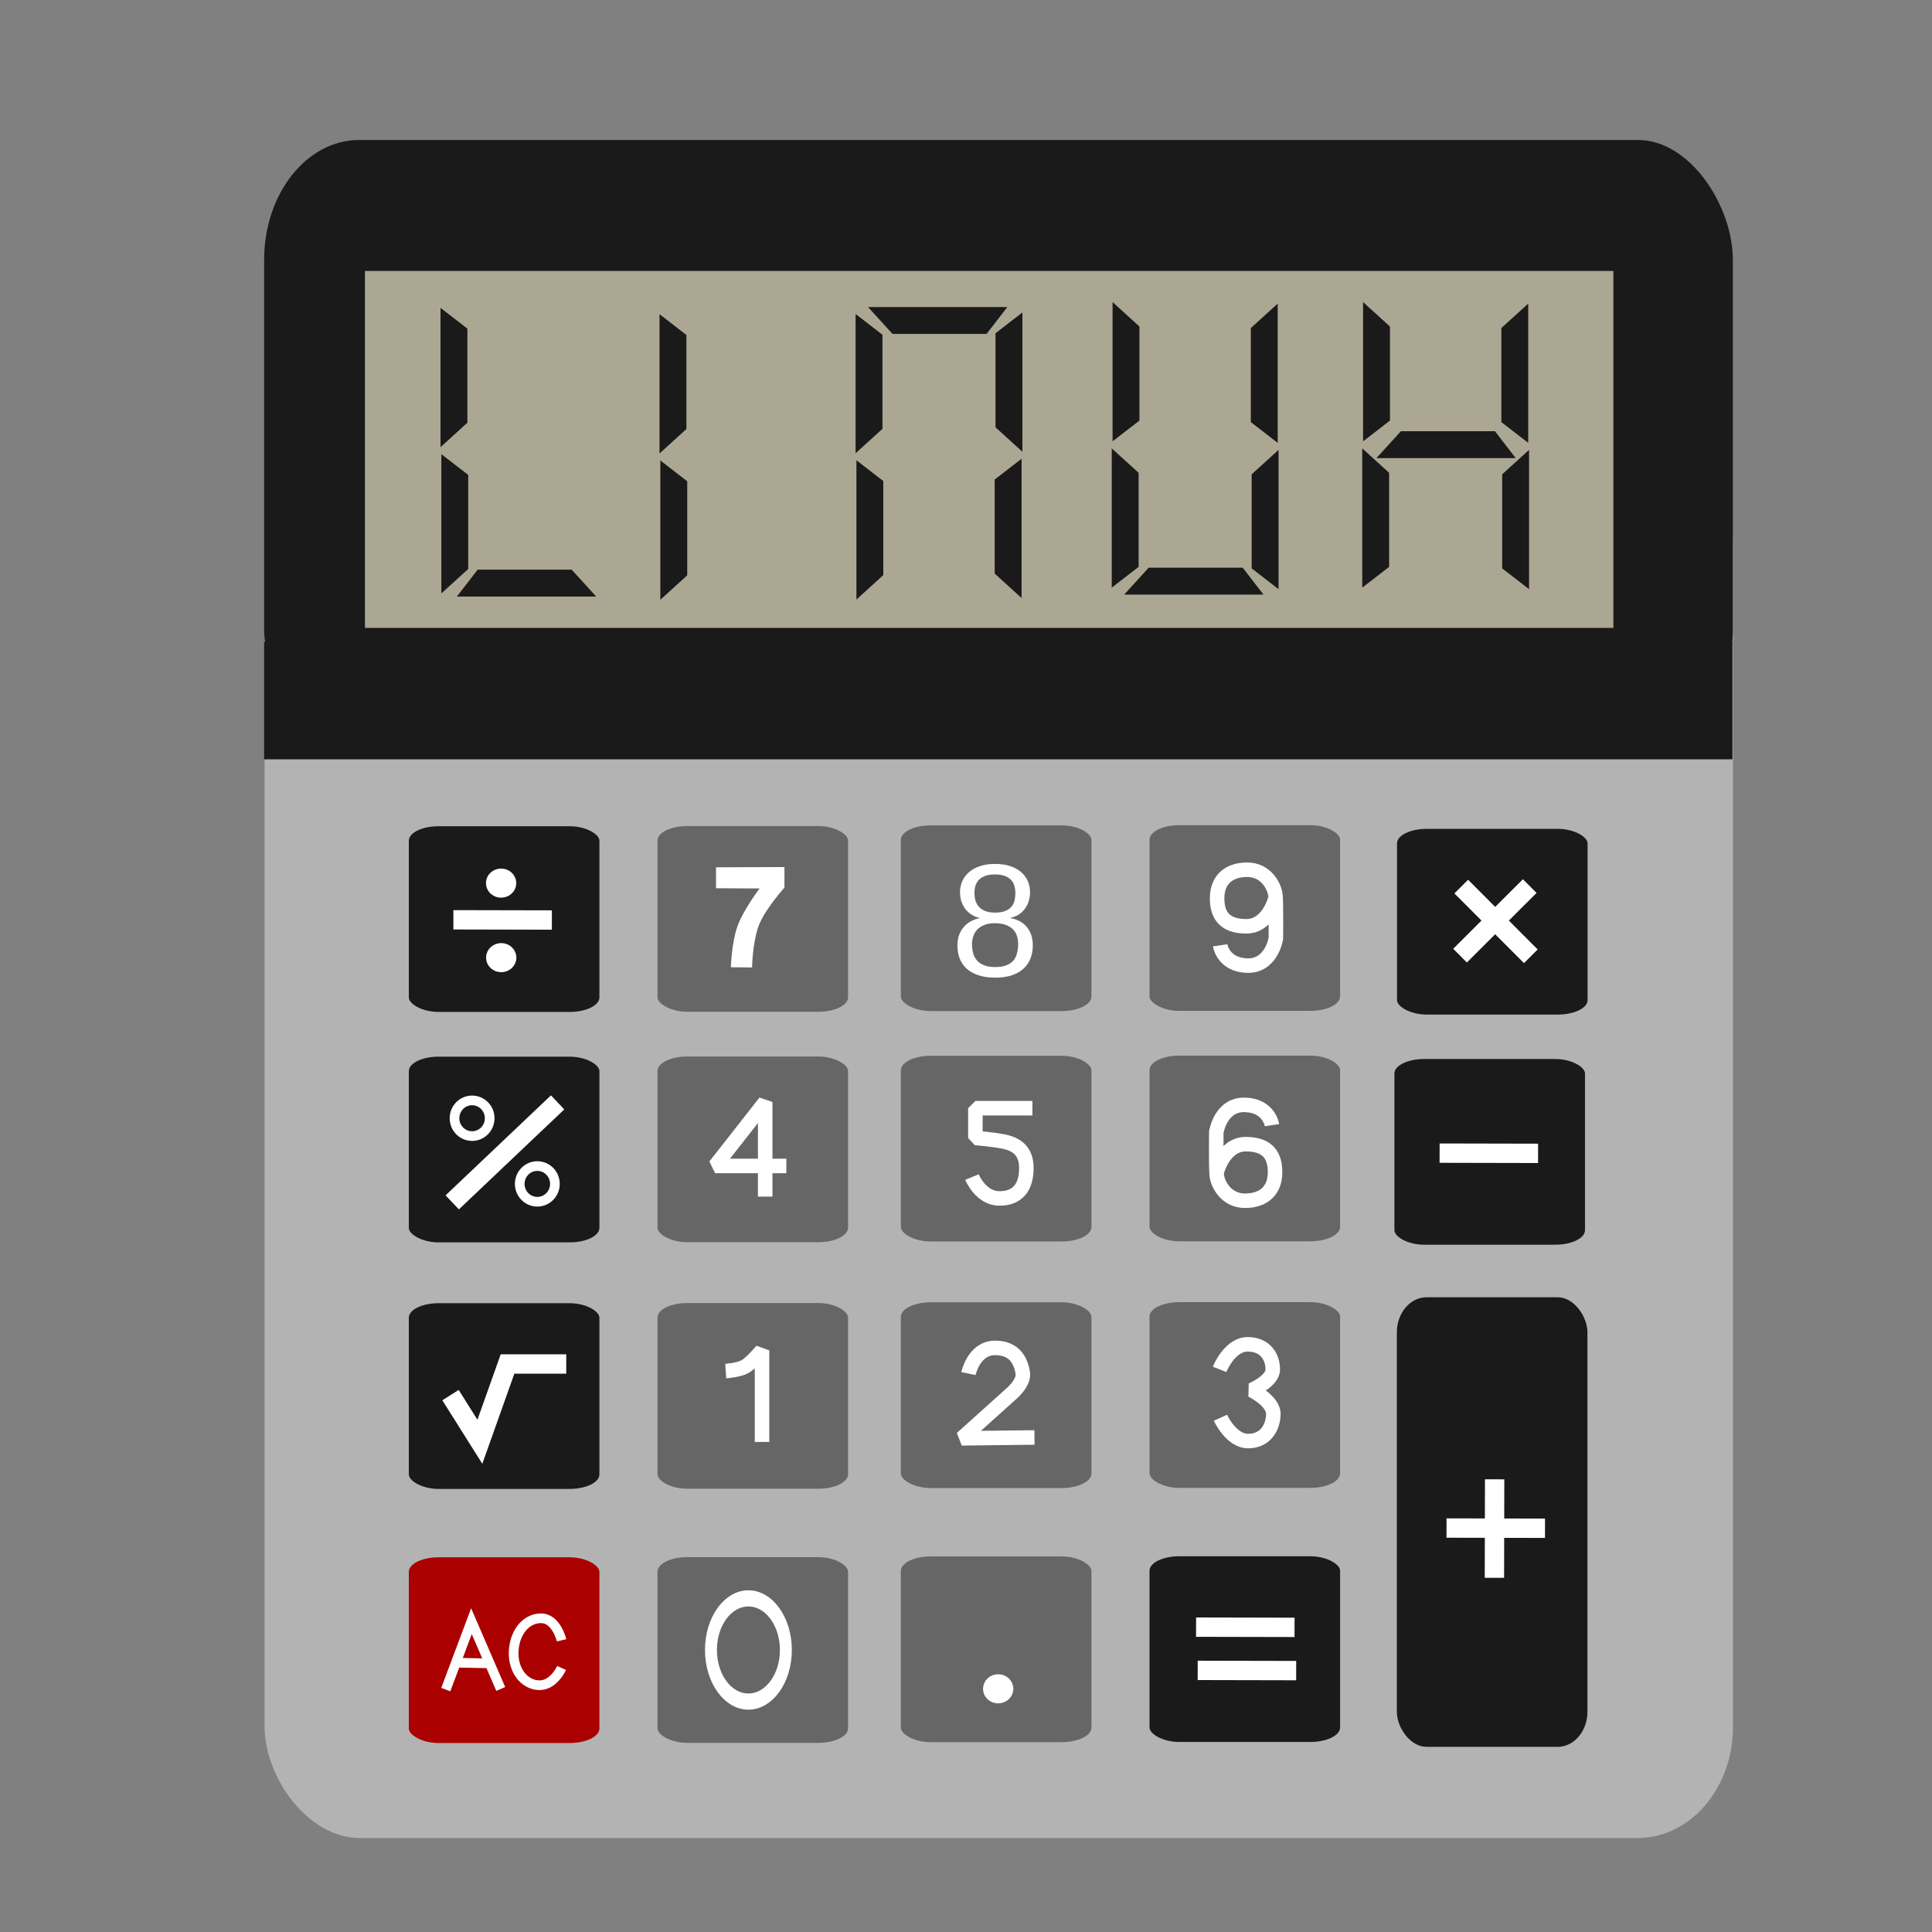 <?xml version="1.0" encoding="UTF-8" standalone="no"?>
<!-- Created with Inkscape (http://www.inkscape.org/) -->

<svg
   xmlns:dc="http://purl.org/dc/elements/1.1/"
   xmlns:cc="http://creativecommons.org/ns#"
   xmlns:rdf="http://www.w3.org/1999/02/22-rdf-syntax-ns#"
   xmlns:svg="http://www.w3.org/2000/svg"
   xmlns="http://www.w3.org/2000/svg"
   xmlns:sodipodi="http://sodipodi.sourceforge.net/DTD/sodipodi-0.dtd"
   xmlns:inkscape="http://www.inkscape.org/namespaces/inkscape"
   width="512"
   height="512"
   id="svg2"
   version="1.1"
   inkscape:version="0.48.5 r10040"
   sodipodi:docname="accessibility-directory.svg">
  <rect width="100%" height="100%" fill="#808080" stroke="none"/>
  <defs
     id="defs4" />
  <sodipodi:namedview
     id="base"
     pagecolor="#ffffff"
     bordercolor="#666666"
     borderopacity="1.0"
     inkscape:pageopacity="0.0"
     inkscape:pageshadow="2"
     inkscape:zoom="0.49497474"
     inkscape:cx="964.29517"
     inkscape:cy="287.7131"
     inkscape:document-units="px"
     inkscape:current-layer="layer1"
     showgrid="false"
     inkscape:window-width="1366"
     inkscape:window-height="716"
     inkscape:window-x="0"
     inkscape:window-y="0"
     inkscape:window-maximized="1" />
  <g
     inkscape:label="Layer 1"
     inkscape:groupmode="layer"
     id="layer1"
     transform="translate(0,-540.362)">
    <g
       id="g4462"
       transform="matrix(2.564,0,0,2.564,-2060.471,-1584.887)">
      <rect
         ry="11.488"
         rx="9.859"
         y="873.565"
         x="830.963"
         height="145.289"
         width="151.771"
         id="rect2996"
         style="fill:#b3b3b3;fill-opacity:1;stroke:none" />
      <rect
         ry="12.382"
         rx="9.824"
         y="843.347"
         x="830.918"
         height="62.961"
         width="151.801"
         id="rect2996-3"
         style="fill:#1a1a1a;fill-opacity:1;stroke:none" />
      <rect
         ry="12.143"
         rx="0"
         y="895.219"
         x="830.914"
         height="12.143"
         width="151.764"
         id="rect3784"
         style="fill:#1a1a1a;fill-opacity:1;stroke:none" />
      <rect
         ry="36.892"
         rx="0"
         y="856.887"
         x="841.336"
         height="36.892"
         width="129.036"
         id="rect3784-6"
         style="fill:#aca793;fill-opacity:1;stroke:none" />
      <rect
         ry="3.631"
         rx="3.073"
         y="962.964"
         x="947.992"
         height="46.467"
         width="19.698"
         id="rect3815"
         style="fill:#1a1a1a;fill-opacity:1;stroke:none" />
      <rect
         ry="1.5"
         rx="3.073"
         y="938.338"
         x="947.74"
         height="19.193"
         width="19.698"
         id="rect3815-7"
         style="fill:#1a1a1a;fill-opacity:1;stroke:none" />
      <rect
         ry="1.5"
         rx="3.073"
         y="914.551"
         x="948.008"
         height="19.193"
         width="19.698"
         id="rect3815-7-5"
         style="fill:#1a1a1a;fill-opacity:1;stroke:none" />
      <rect
         ry="1.5"
         rx="3.073"
         y="989.733"
         x="922.429"
         height="19.193"
         width="19.698"
         id="rect3815-7-5-3"
         style="fill:#1a1a1a;fill-opacity:1;stroke:none" />
      <rect
         ry="1.5"
         rx="3.073"
         y="937.986"
         x="922.429"
         height="19.193"
         width="19.698"
         id="rect3815-7-56"
         style="fill:#666666;fill-opacity:1;stroke:none" />
      <rect
         ry="1.5"
         rx="3.073"
         y="914.169"
         x="922.429"
         height="19.193"
         width="19.698"
         id="rect3815-7-5-2"
         style="fill:#666666;fill-opacity:1;stroke:none" />
      <rect
         ry="1.5"
         rx="3.073"
         y="963.469"
         x="922.429"
         height="19.193"
         width="19.698"
         id="rect3815-7-5-3-9"
         style="fill:#666666;fill-opacity:1;stroke:none" />
      <rect
         ry="1.5"
         rx="3.073"
         y="989.751"
         x="896.727"
         height="19.193"
         width="19.698"
         id="rect3815-7-5-3-1"
         style="fill:#666666;fill-opacity:1;stroke:none" />
      <rect
         ry="1.5"
         rx="3.073"
         y="938.004"
         x="896.727"
         height="19.193"
         width="19.698"
         id="rect3815-7-56-2"
         style="fill:#666666;fill-opacity:1;stroke:none" />
      <rect
         ry="1.5"
         rx="3.073"
         y="914.188"
         x="896.727"
         height="19.193"
         width="19.698"
         id="rect3815-7-5-2-7"
         style="fill:#666666;fill-opacity:1;stroke:none" />
      <rect
         ry="1.5"
         rx="3.073"
         y="963.487"
         x="896.727"
         height="19.193"
         width="19.698"
         id="rect3815-7-5-3-9-0"
         style="fill:#666666;fill-opacity:1;stroke:none" />
      <rect
         ry="1.5"
         rx="3.073"
         y="989.824"
         x="871.573"
         height="19.193"
         width="19.698"
         id="rect3815-7-5-3-93"
         style="fill:#666666;fill-opacity:1;stroke:none" />
      <rect
         ry="1.5"
         rx="3.073"
         y="938.078"
         x="871.573"
         height="19.193"
         width="19.698"
         id="rect3815-7-56-6"
         style="fill:#666666;fill-opacity:1;stroke:none" />
      <rect
         ry="1.5"
         rx="3.073"
         y="914.261"
         x="871.573"
         height="19.193"
         width="19.698"
         id="rect3815-7-5-2-0"
         style="fill:#666666;fill-opacity:1;stroke:none" />
      <rect
         ry="1.5"
         rx="3.073"
         y="963.56"
         x="871.573"
         height="19.193"
         width="19.698"
         id="rect3815-7-5-3-9-6"
         style="fill:#666666;fill-opacity:1;stroke:none" />
      <rect
         ry="1.5"
         rx="3.073"
         y="989.842"
         x="845.872"
         height="19.193"
         width="19.698"
         id="rect3815-7-5-3-1-2"
         style="fill:#aa0000;fill-opacity:1;stroke:none" />
      <rect
         ry="1.5"
         rx="3.073"
         y="938.096"
         x="845.872"
         height="19.193"
         width="19.698"
         id="rect3815-7-56-2-6"
         style="fill:#1a1a1a;fill-opacity:1;stroke:none" />
      <rect
         ry="1.5"
         rx="3.073"
         y="914.279"
         x="845.872"
         height="19.193"
         width="19.698"
         id="rect3815-7-5-2-7-1"
         style="fill:#1a1a1a;fill-opacity:1;stroke:none" />
      <rect
         ry="1.5"
         rx="3.073"
         y="963.578"
         x="845.872"
         height="19.193"
         width="19.698"
         id="rect3815-7-5-3-9-0-8"
         style="fill:#1a1a1a;fill-opacity:1;stroke:none" />
      <path
         inkscape:connector-curvature="0"
         id="path3990"
         d="m 849.232,875.82 2.778,2.147 0,9.723 -2.778,2.525 z"
         style="fill:#1a1a1a;stroke:none" />
      <path
         inkscape:connector-curvature="0"
         id="path3990-7"
         d="m 849.147,860.701 2.778,2.147 0,9.723 -2.778,2.525 z"
         style="fill:#1a1a1a;stroke:none" />
      <path
         inkscape:connector-curvature="0"
         id="path3990-9"
         d="m 850.838,890.537 2.147,-2.778 9.723,0 2.525,2.778 z"
         style="fill:#1a1a1a;stroke:none" />
      <path
         inkscape:connector-curvature="0"
         id="path3990-2"
         d="m 871.868,876.475 2.778,2.147 0,9.723 -2.778,2.525 z"
         style="fill:#1a1a1a;stroke:none" />
      <path
         inkscape:connector-curvature="0"
         id="path3990-7-0"
         d="m 871.783,861.355 2.778,2.147 0,9.723 -2.778,2.525 z"
         style="fill:#1a1a1a;stroke:none" />
      <path
         inkscape:connector-curvature="0"
         id="path3990-2-2"
         d="m 892.134,876.453 2.778,2.147 0,9.723 -2.778,2.525 z"
         style="fill:#1a1a1a;stroke:none" />
      <path
         inkscape:connector-curvature="0"
         id="path3990-7-0-3"
         d="m 892.048,861.333 2.778,2.147 0,9.723 -2.778,2.525 z"
         style="fill:#1a1a1a;stroke:none" />
      <path
         inkscape:connector-curvature="0"
         id="path3990-7-0-3-7"
         d="m 907.733,860.616 -2.147,2.778 -9.723,0 -2.525,-2.778 z"
         style="fill:#1a1a1a;stroke:none" />
      <path
         inkscape:connector-curvature="0"
         id="path3990-2-2-5"
         d="m 909.204,876.296 -2.778,2.147 0,9.723 2.778,2.525 z"
         style="fill:#1a1a1a;stroke:none" />
      <path
         inkscape:connector-curvature="0"
         id="path3990-7-0-3-9"
         d="m 909.289,861.177 -2.778,2.147 0,9.723 2.778,2.525 z"
         style="fill:#1a1a1a;stroke:none" />
      <path
         inkscape:connector-curvature="0"
         id="path3990-2-2-2"
         d="m 918.608,874.498 2.778,-2.147 0,-9.723 -2.778,-2.525 z"
         style="fill:#1a1a1a;stroke:none" />
      <path
         inkscape:connector-curvature="0"
         id="path3990-7-0-3-2"
         d="m 918.523,889.618 2.778,-2.147 0,-9.723 -2.778,-2.525 z"
         style="fill:#1a1a1a;stroke:none" />
      <path
         inkscape:connector-curvature="0"
         id="path3990-7-0-3-7-8"
         d="m 934.207,890.335 -2.147,-2.778 -9.723,0 -2.525,2.778 z"
         style="fill:#1a1a1a;stroke:none" />
      <path
         inkscape:connector-curvature="0"
         id="path3990-2-2-5-9"
         d="m 935.678,874.655 -2.778,-2.147 0,-9.723 2.778,-2.525 z"
         style="fill:#1a1a1a;stroke:none" />
      <path
         inkscape:connector-curvature="0"
         id="path3990-7-0-3-9-7"
         d="m 935.763,889.775 -2.778,-2.147 0,-9.723 2.778,-2.525 z"
         style="fill:#1a1a1a;stroke:none" />
      <path
         inkscape:connector-curvature="0"
         id="path3990-2-2-2-3"
         d="m 944.501,874.498 2.778,-2.147 0,-9.723 -2.778,-2.525 z"
         style="fill:#1a1a1a;stroke:none" />
      <path
         inkscape:connector-curvature="0"
         id="path3990-7-0-3-2-6"
         d="m 944.416,889.618 2.778,-2.147 0,-9.723 -2.778,-2.525 z"
         style="fill:#1a1a1a;stroke:none" />
      <path
         inkscape:connector-curvature="0"
         id="path3990-7-0-3-7-8-1"
         d="m 960.279,876.228 -2.147,-2.778 -9.723,0 -2.525,2.778 z"
         style="fill:#1a1a1a;stroke:none" />
      <path
         inkscape:connector-curvature="0"
         id="path3990-2-2-5-9-2"
         d="m 961.571,874.655 -2.778,-2.147 0,-9.723 2.778,-2.525 z"
         style="fill:#1a1a1a;stroke:none" />
      <path
         inkscape:connector-curvature="0"
         id="path3990-7-0-3-9-7-9"
         d="m 961.656,889.775 -2.778,-2.147 0,-9.723 2.778,-2.525 z"
         style="fill:#1a1a1a;stroke:none" />
      <path
         sodipodi:nodetypes="cc"
         inkscape:connector-curvature="0"
         id="path4169"
         d="m 927.239,997.059 10.179,0.022"
         style="fill:none;stroke:#ffffff;stroke-width:2;stroke-linecap:butt;stroke-linejoin:miter;stroke-miterlimit:4;stroke-opacity:1;stroke-dasharray:none" />
      <path
         sodipodi:nodetypes="cc"
         inkscape:connector-curvature="0"
         id="path4169-3"
         d="m 927.408,1001.528 10.179,0.022"
         style="fill:none;stroke:#ffffff;stroke-width:2;stroke-linecap:butt;stroke-linejoin:miter;stroke-miterlimit:4;stroke-opacity:1;stroke-dasharray:none" />
      <path
         sodipodi:nodetypes="cc"
         inkscape:connector-curvature="0"
         id="path4169-1"
         d="m 953.125,986.816 10.179,0.022"
         style="fill:none;stroke:#ffffff;stroke-width:2;stroke-linecap:butt;stroke-linejoin:miter;stroke-miterlimit:4;stroke-opacity:1;stroke-dasharray:none" />
      <path
         sodipodi:nodetypes="cc"
         inkscape:connector-curvature="0"
         id="path4169-1-9"
         d="m 958.099,981.779 -0.022,10.179"
         style="fill:none;stroke:#ffffff;stroke-width:2;stroke-linecap:butt;stroke-linejoin:miter;stroke-miterlimit:4;stroke-opacity:1;stroke-dasharray:none" />
      <path
         sodipodi:nodetypes="cc"
         inkscape:connector-curvature="0"
         id="path4169-1-4"
         d="m 952.411,948.066 10.179,0.022"
         style="fill:none;stroke:#ffffff;stroke-width:2;stroke-linecap:butt;stroke-linejoin:miter;stroke-miterlimit:4;stroke-opacity:1;stroke-dasharray:none" />
      <path
         sodipodi:nodetypes="cc"
         inkscape:connector-curvature="0"
         id="path4169-1-7"
         d="m 954.648,920.516 7.191,7.204"
         style="fill:none;stroke:#ffffff;stroke-width:2;stroke-linecap:butt;stroke-linejoin:miter;stroke-miterlimit:4;stroke-opacity:1;stroke-dasharray:none" />
      <path
         sodipodi:nodetypes="cc"
         inkscape:connector-curvature="0"
         id="path4169-1-9-8"
         d="m 961.727,920.463 -7.204,7.191"
         style="fill:none;stroke:#ffffff;stroke-width:2;stroke-linecap:butt;stroke-linejoin:miter;stroke-miterlimit:4;stroke-opacity:1;stroke-dasharray:none" />
      <path
         sodipodi:nodetypes="cc"
         inkscape:connector-curvature="0"
         id="path4169-1-4-4"
         d="m 850.477,923.949 10.179,0.022"
         style="fill:none;stroke:#ffffff;stroke-width:2;stroke-linecap:butt;stroke-linejoin:miter;stroke-miterlimit:4;stroke-opacity:1;stroke-dasharray:none" />
      <path
         sodipodi:open="true"
         sodipodi:end="6.2784904"
         sodipodi:start="0"
         transform="translate(1.01,540.362)"
         d="m 854.968,379.796 c 0,0.279 -0.254,0.505 -0.568,0.505 -0.314,0 -0.568,-0.226 -0.568,-0.505 0,-0.279 0.254,-0.505 0.568,-0.505 0.313,0 0.567,0.225 0.568,0.503"
         sodipodi:ry="0.50507629"
         sodipodi:rx="0.56821084"
         sodipodi:cy="379.7963"
         sodipodi:cx="854.39966"
         id="path4282"
         style="fill:#1a1a1a;fill-opacity:1;stroke:#ffffff;stroke-width:2;stroke-linecap:round;stroke-linejoin:round;stroke-miterlimit:4;stroke-opacity:1;stroke-dasharray:none"
         sodipodi:type="arc" />
      <path
         sodipodi:open="true"
         sodipodi:end="6.2784904"
         sodipodi:start="0"
         transform="translate(1.021,548.065)"
         d="m 854.968,379.796 c 0,0.279 -0.254,0.505 -0.568,0.505 -0.314,0 -0.568,-0.226 -0.568,-0.505 0,-0.279 0.254,-0.505 0.568,-0.505 0.313,0 0.567,0.225 0.568,0.503"
         sodipodi:ry="0.50507629"
         sodipodi:rx="0.56821084"
         sodipodi:cy="379.7963"
         sodipodi:cx="854.39966"
         id="path4282-5"
         style="fill:#1a1a1a;fill-opacity:1;stroke:#ffffff;stroke-width:2;stroke-linecap:round;stroke-linejoin:round;stroke-miterlimit:4;stroke-opacity:1;stroke-dasharray:none"
         sodipodi:type="arc" />
      <path
         sodipodi:nodetypes="cc"
         inkscape:connector-curvature="0"
         id="path4169-1-4-0"
         d="m 850.357,953.155 10.893,-10.335"
         style="fill:none;stroke:#ffffff;stroke-width:2;stroke-linecap:butt;stroke-linejoin:miter;stroke-miterlimit:4;stroke-opacity:1;stroke-dasharray:none" />
      <path
         sodipodi:open="true"
         sodipodi:end="6.2784904"
         sodipodi:start="0"
         transform="translate(-1.989,564.664)"
         d="m 856.218,379.796 c 0,1.019 -0.814,1.844 -1.818,1.844 -1.004,0 -1.818,-0.826 -1.818,-1.844 0,-1.019 0.814,-1.844 1.818,-1.844 1.001,0 1.813,0.82 1.818,1.836"
         sodipodi:ry="1.844362"
         sodipodi:rx="1.8182108"
         sodipodi:cy="379.7963"
         sodipodi:cx="854.39966"
         id="path4282-5-3"
         style="fill:#1a1a1a;fill-opacity:1;stroke:#ffffff;stroke-width:1;stroke-linecap:round;stroke-linejoin:round;stroke-miterlimit:4;stroke-opacity:1;stroke-dasharray:none"
         sodipodi:type="arc" />
      <path
         sodipodi:open="true"
         sodipodi:end="6.2784904"
         sodipodi:start="0"
         transform="translate(4.752,571.45)"
         d="m 856.218,379.796 c 0,1.019 -0.814,1.844 -1.818,1.844 -1.004,0 -1.818,-0.826 -1.818,-1.844 0,-1.019 0.814,-1.844 1.818,-1.844 1.001,0 1.813,0.82 1.818,1.836"
         sodipodi:ry="1.844362"
         sodipodi:rx="1.8182108"
         sodipodi:cy="379.7963"
         sodipodi:cx="854.39966"
         id="path4282-5-3-1"
         style="fill:#1a1a1a;fill-opacity:1;stroke:#ffffff;stroke-width:1;stroke-linecap:round;stroke-linejoin:round;stroke-miterlimit:4;stroke-opacity:1;stroke-dasharray:none"
         sodipodi:type="arc" />
      <path
         sodipodi:nodetypes="cccc"
         inkscape:connector-curvature="0"
         id="path4374"
         d="m 850.179,973.076 3.036,4.821 2.857,-8.036 6.071,0"
         style="fill:none;stroke:#ffffff;stroke-width:2;stroke-linecap:butt;stroke-linejoin:miter;stroke-miterlimit:4;stroke-opacity:1;stroke-dasharray:none" />
      <path
         sodipodi:open="true"
         sodipodi:end="6.2784904"
         sodipodi:start="0"
         transform="translate(52.386,623.637)"
         d="m 854.968,379.796 c 0,0.279 -0.254,0.505 -0.568,0.505 -0.314,0 -0.568,-0.226 -0.568,-0.505 0,-0.279 0.254,-0.505 0.568,-0.505 0.313,0 0.567,0.225 0.568,0.503"
         sodipodi:ry="0.50507629"
         sodipodi:rx="0.56821084"
         sodipodi:cy="379.7963"
         sodipodi:cx="854.39966"
         id="path4282-5-0"
         style="fill:#1a1a1a;fill-opacity:1;stroke:#ffffff;stroke-width:2;stroke-linecap:round;stroke-linejoin:round;stroke-miterlimit:4;stroke-opacity:1;stroke-dasharray:none"
         sodipodi:type="arc" />
      <path
         sodipodi:open="true"
         sodipodi:end="6.2784904"
         sodipodi:start="0"
         transform="matrix(2.13,0,0,2.892,-938.902,-98.951)"
         d="m 856.218,379.796 c 0,1.019 -0.814,1.844 -1.818,1.844 -1.004,0 -1.818,-0.826 -1.818,-1.844 0,-1.019 0.814,-1.844 1.818,-1.844 1.001,0 1.813,0.82 1.818,1.836"
         sodipodi:ry="1.844362"
         sodipodi:rx="1.8182108"
         sodipodi:cy="379.7963"
         sodipodi:cx="854.39966"
         id="path4282-5-3-1-6"
         style="fill:#666666;fill-opacity:1;stroke:#ffffff;stroke-width:0.579;stroke-linecap:round;stroke-linejoin:round;stroke-miterlimit:4;stroke-opacity:1;stroke-dasharray:none"
         sodipodi:type="arc" />
      <path
         inkscape:connector-curvature="0"
         id="path4412"
         d="m 849.691,1003.513 2.652,-7.071 3.03,7.008"
         style="fill:none;stroke:#ffffff;stroke-width:1px;stroke-linecap:butt;stroke-linejoin:miter;stroke-opacity:1" />
      <path
         inkscape:connector-curvature="0"
         id="path4414"
         d="m 850.89,1000.735 3.22,0.063"
         style="fill:none;stroke:#ffffff;stroke-width:1px;stroke-linecap:butt;stroke-linejoin:miter;stroke-opacity:1" />
      <path
         sodipodi:nodetypes="czzzc"
         inkscape:connector-curvature="0"
         id="path4416"
         d="m 861.66,998.42 c 0,0 -0.531,-2.29 -2.143,-2.277 -1.612,0.013 -2.749,1.568 -2.812,3.482 -0.063,1.914 1.113,3.407 2.634,3.437 1.521,0.03 2.321,-1.786 2.321,-1.786"
         style="fill:none;stroke:#ffffff;stroke-width:1px;stroke-linecap:butt;stroke-linejoin:miter;stroke-opacity:1" />
      <path
         sodipodi:nodetypes="czcc"
         inkscape:connector-curvature="0"
         id="path4418"
         d="m 878.627,970.594 c 0,0 1.306,-0.094 1.964,-0.446 0.658,-0.352 1.786,-1.696 1.786,-1.696 l 0,9.464"
         style="fill:none;stroke:#ffffff;stroke-width:1.5;stroke-linecap:butt;stroke-linejoin:bevel;stroke-miterlimit:4;stroke-opacity:1;stroke-dasharray:none" />
      <path
         sodipodi:nodetypes="ccczzc"
         inkscape:connector-curvature="0"
         id="path4420"
         d="m 910.537,977.454 -7.522,0.089 4.988,-4.483 c 0,0 1.496,-1.199 1.326,-2.273 -0.17,-1.074 -0.74,-2.618 -2.904,-2.589 -2.164,0.029 -2.715,2.652 -2.715,2.652"
         style="fill:none;stroke:#ffffff;stroke-width:1.5;stroke-linecap:butt;stroke-linejoin:bevel;stroke-miterlimit:4;stroke-opacity:1;stroke-dasharray:none" />
      <path
         sodipodi:nodetypes="czzczzc"
         inkscape:connector-curvature="0"
         id="path4422"
         d="m 929.76,975.415 c 0,0 1.082,2.406 2.857,2.411 1.775,0.005 2.574,-1.383 2.612,-2.768 0.037,-1.385 -2.254,-2.5 -2.254,-2.5 0,0 2.15,-0.907 2.188,-2.076 0.037,-1.169 -0.624,-2.625 -2.545,-2.656 -1.92,-0.031 -2.946,2.589 -2.946,2.589"
         style="fill:none;stroke:#ffffff;stroke-width:1.5;stroke-linecap:butt;stroke-linejoin:bevel;stroke-miterlimit:4;stroke-opacity:1;stroke-dasharray:none" />
      <path
         inkscape:connector-curvature="0"
         id="path4424"
         d="m 884.892,949.389 -7.366,0 5.179,-6.607 0,9.777"
         style="fill:none;stroke:#ffffff;stroke-width:1.5;stroke-linecap:butt;stroke-linejoin:bevel;stroke-miterlimit:4;stroke-opacity:1;stroke-dasharray:none" />
      <path
         sodipodi:nodetypes="ccczzzc"
         inkscape:connector-curvature="0"
         id="path4426"
         d="m 910.324,943.42 -5.893,0 0,3.08 c 0,0 1.788,0.146 2.857,0.357 1.069,0.211 2.402,0.724 2.411,2.723 0.009,2 -0.899,3.187 -2.813,3.17 -1.914,-0.017 -2.812,-2.21 -2.812,-2.21"
         style="fill:none;stroke:#ffffff;stroke-width:1.5;stroke-linecap:butt;stroke-linejoin:bevel;stroke-miterlimit:4;stroke-opacity:1;stroke-dasharray:none" />
      <path
         sodipodi:nodetypes="czczzzzc"
         inkscape:connector-curvature="0"
         id="path4428"
         d="m 935.089,945.175 c 0,0 -0.301,-2.041 -2.812,-2.098 -2.511,-0.057 -2.946,2.812 -2.946,2.812 0,0 -0.043,3.566 0.045,4.464 0.088,0.898 0.963,2.646 2.946,2.634 1.984,-0.013 3.054,-1.14 3.08,-2.857 0.026,-1.717 -0.649,-2.975 -2.991,-2.991 -2.342,-0.016 -3.036,2.902 -3.036,2.902"
         style="fill:none;stroke:#ffffff;stroke-width:1.5;stroke-linecap:butt;stroke-linejoin:miter;stroke-miterlimit:4;stroke-opacity:1;stroke-dasharray:none" />
      <path
         sodipodi:nodetypes="czczzzzc"
         inkscape:connector-curvature="0"
         id="path4428-3"
         d="m 929.729,926.586 c 0,0 0.301,2.041 2.812,2.098 2.511,0.057 2.946,-2.812 2.946,-2.812 0,0 0.043,-3.566 -0.045,-4.464 -0.088,-0.898 -0.963,-2.646 -2.946,-2.634 -1.984,0.013 -3.054,1.14 -3.08,2.857 -0.026,1.717 0.649,2.975 2.991,2.991 2.342,0.016 3.036,-2.902 3.036,-2.902"
         style="fill:none;stroke:#ffffff;stroke-width:1.5;stroke-linecap:butt;stroke-linejoin:miter;stroke-miterlimit:4;stroke-opacity:1;stroke-dasharray:none" />
      <path
         style="font-size:10px;font-style:normal;font-weight:normal;line-height:125%;letter-spacing:0px;word-spacing:0px;fill:#ffffff;fill-opacity:1;stroke:none;font-family:Sans"
         id="path6802"
         inkscape:connector-curvature="0"
         d="m 910.364,926.58 q 0,0.73 -0.235,1.346 -0.227,0.608 -0.705,1.054 -0.47,0.446 -1.208,0.697 -0.738,0.251 -1.743,0.251 -1.005,0 -1.743,-0.251 -0.73,-0.251 -1.216,-0.689 -0.478,-0.446 -0.714,-1.054 -0.227,-0.616 -0.227,-1.338 0,-0.624 0.186,-1.111 0.195,-0.486 0.511,-0.835 0.324,-0.357 0.73,-0.568 0.413,-0.219 0.851,-0.292 l 0,-0.032 q -0.478,-0.114 -0.859,-0.365 -0.373,-0.251 -0.632,-0.6 -0.251,-0.357 -0.389,-0.786 -0.13,-0.43 -0.13,-0.908 0,-0.6 0.227,-1.127 0.235,-0.535 0.689,-0.932 0.454,-0.405 1.127,-0.632 0.673,-0.235 1.557,-0.235 0.932,0 1.613,0.235 0.689,0.235 1.135,0.641 0.454,0.397 0.673,0.932 0.219,0.535 0.219,1.135 0,0.47 -0.138,0.9 -0.13,0.43 -0.389,0.786 -0.251,0.349 -0.632,0.6 -0.373,0.243 -0.868,0.341 l 0,0.032 q 0.495,0.081 0.916,0.3 0.422,0.211 0.73,0.568 0.308,0.349 0.486,0.835 0.178,0.486 0.178,1.103 z m -1.8,-5.384 q 0,-0.43 -0.114,-0.786 -0.105,-0.357 -0.357,-0.608 -0.251,-0.259 -0.657,-0.397 -0.405,-0.146 -0.997,-0.146 -0.576,0 -0.973,0.146 -0.397,0.138 -0.657,0.397 -0.251,0.251 -0.365,0.608 -0.114,0.357 -0.114,0.786 0,0.341 0.089,0.697 0.089,0.357 0.324,0.649 0.235,0.292 0.649,0.478 0.413,0.186 1.062,0.186 0.689,0 1.103,-0.186 0.422,-0.186 0.641,-0.478 0.227,-0.292 0.292,-0.649 0.073,-0.357 0.073,-0.697 z m 0.284,5.246 q 0,-0.413 -0.114,-0.795 -0.114,-0.389 -0.389,-0.681 -0.276,-0.3 -0.746,-0.478 -0.462,-0.186 -1.159,-0.186 -0.641,0 -1.095,0.186 -0.446,0.178 -0.73,0.478 -0.276,0.3 -0.405,0.697 -0.13,0.389 -0.13,0.811 0,0.527 0.13,0.965 0.13,0.43 0.413,0.746 0.284,0.308 0.746,0.478 0.462,0.17 1.119,0.17 0.665,0 1.119,-0.17 0.454,-0.17 0.73,-0.478 0.276,-0.316 0.389,-0.754 0.122,-0.446 0.122,-0.989 z" />
      <path
         sodipodi:nodetypes="ccczcczccc"
         inkscape:connector-curvature="0"
         id="path3993"
         d="m 877.622,918.522 0,2.164 4.507,0.022 c 0,0 -1.737,2.278 -2.321,3.994 -0.584,1.716 -0.647,4.15 -0.647,4.15 l 2.187,0.022 c 0,0 0.037,-2.407 0.625,-4.15 0.588,-1.743 2.722,-4.106 2.722,-4.106 l 0,-2.12 z"
         style="fill:#ffffff;stroke:none" />
    </g>
  </g>
</svg>
